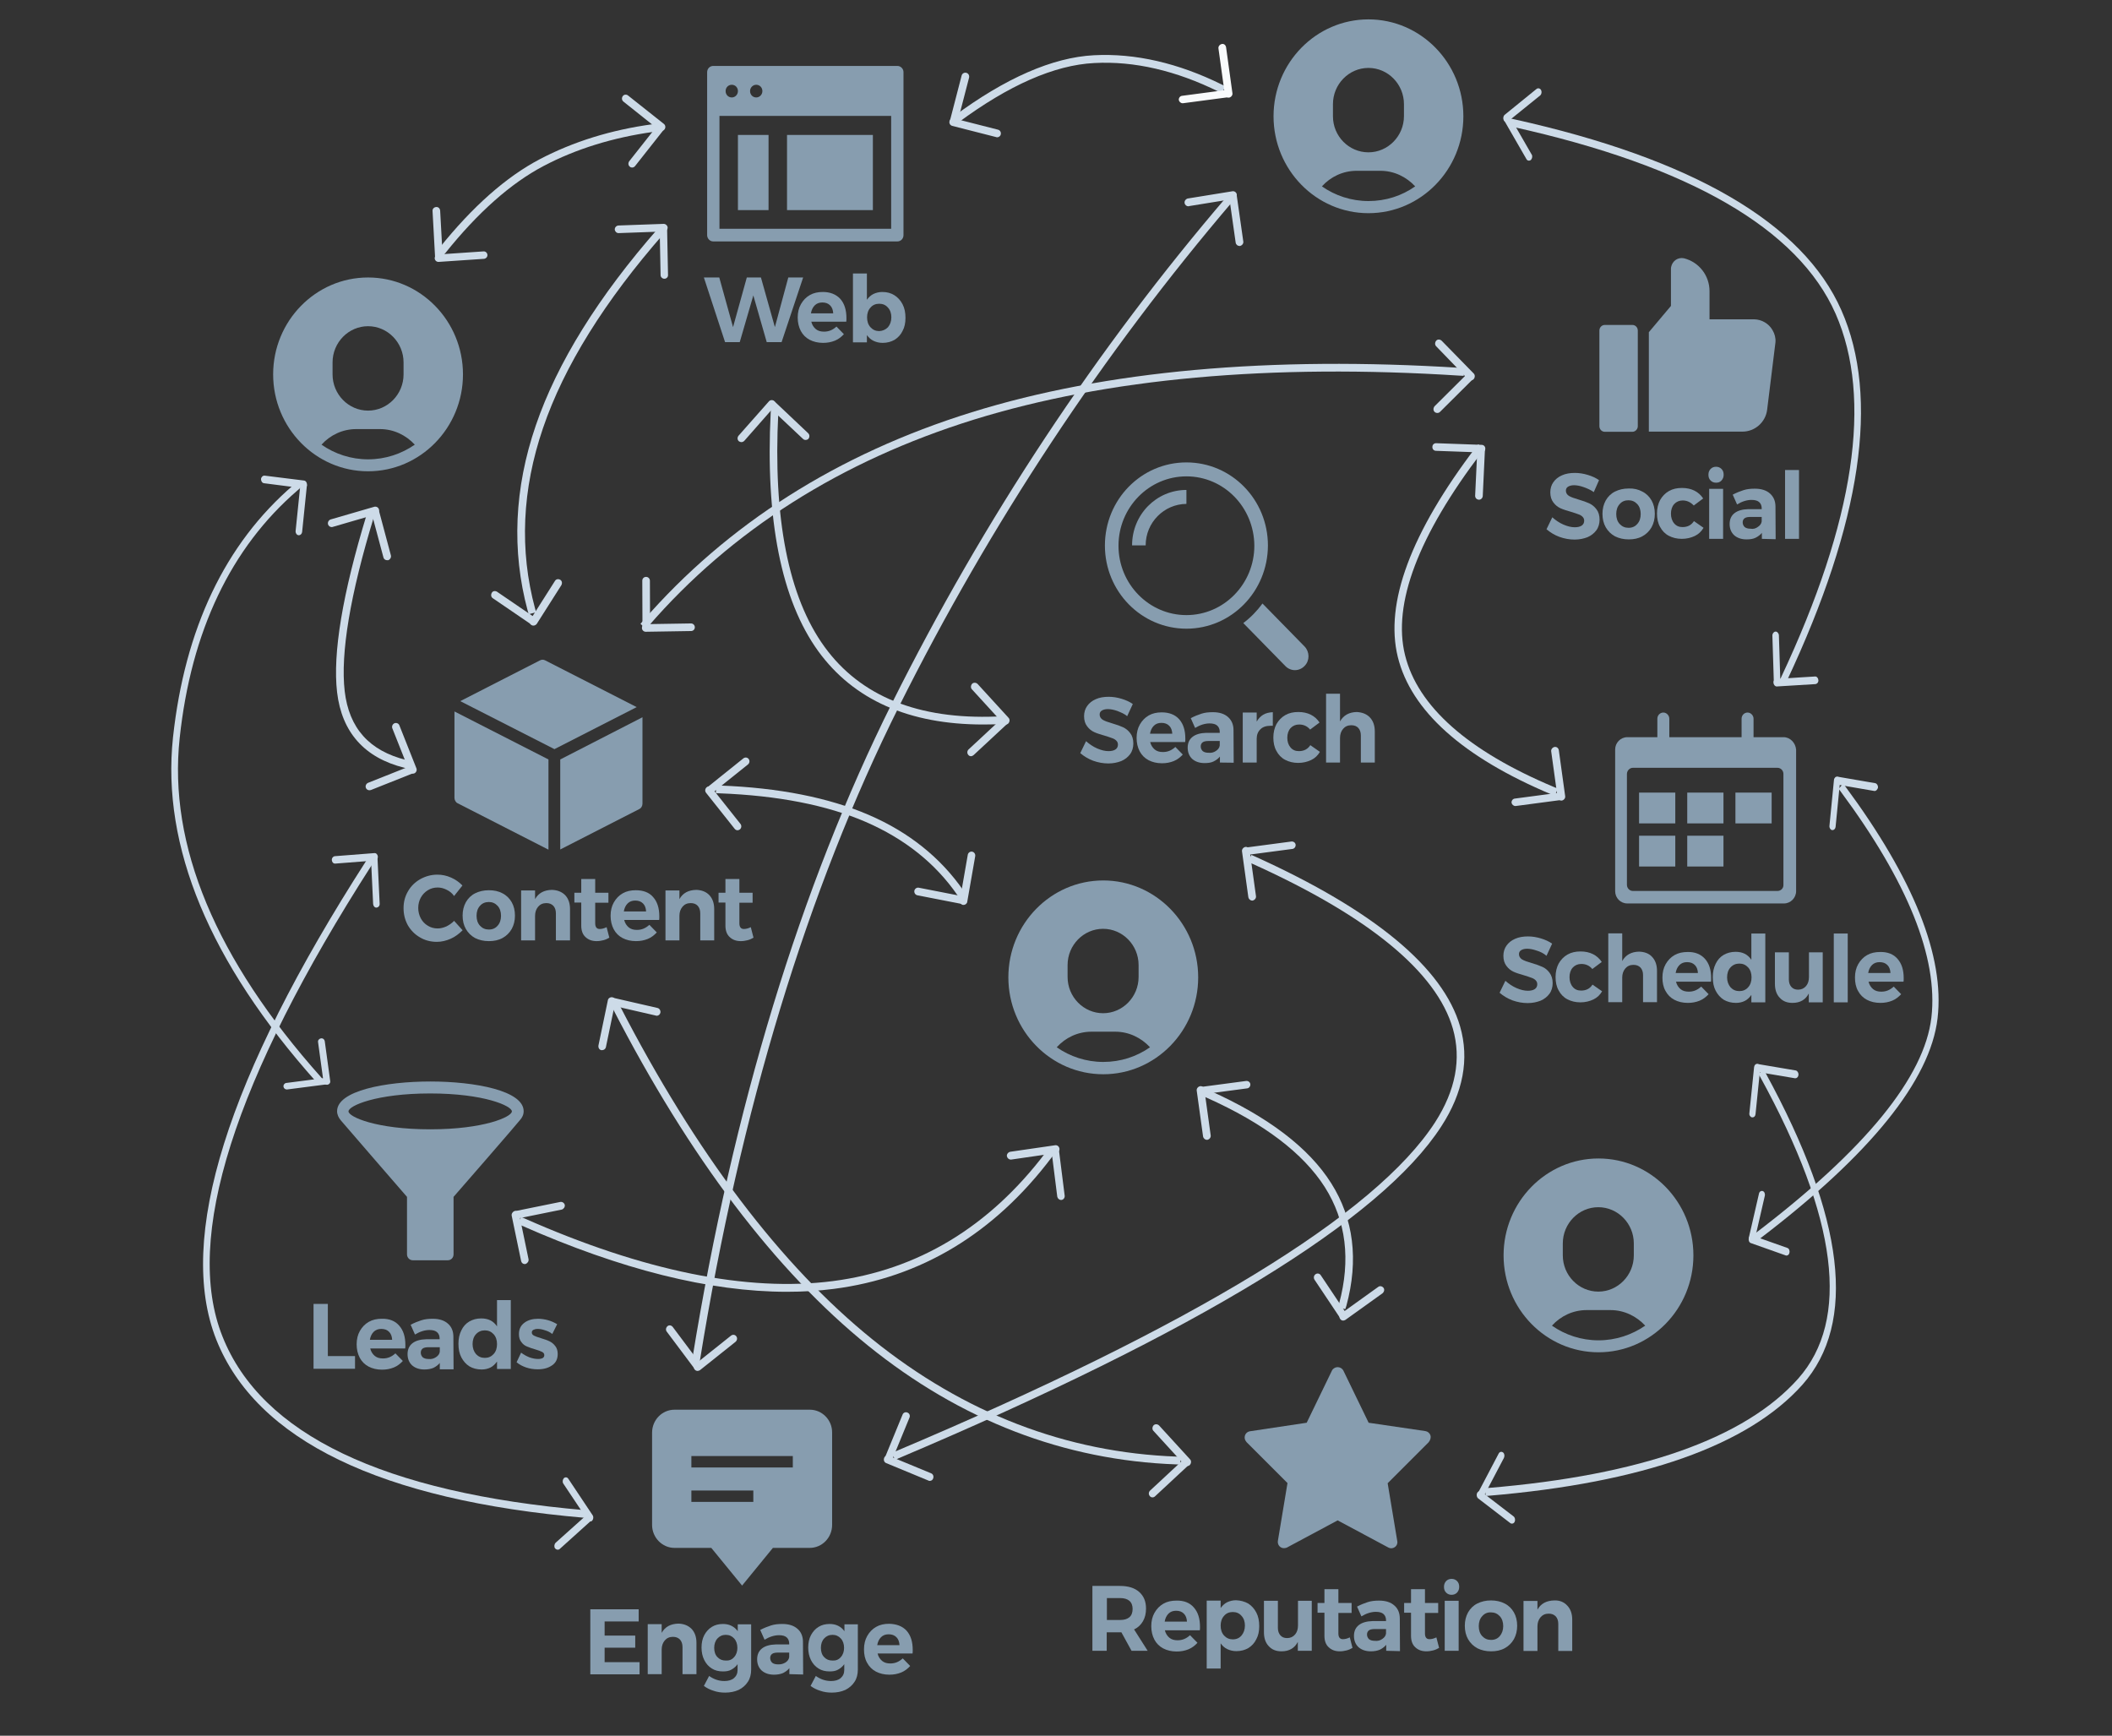 <?xml version="1.0" encoding="utf-8"?>
<!-- Generator: Adobe Illustrator 24.0.3, SVG Export Plug-In . SVG Version: 6.00 Build 0)  -->
<svg version="1.1" id="Layer_1" xmlns="http://www.w3.org/2000/svg" xmlns:xlink="http://www.w3.org/1999/xlink" x="0px" y="0px"
	 viewBox="0 0 1166 958.3" style="enable-background:new 0 0 1166 958.3;" xml:space="preserve">
<rect x="0" y="0" width="1166" height="958.3" fill="#333333" stroke="none"/>
<style type="text/css">
	.st0{fill:#879DAF;}
	.st1{fill:#CDDBE8;}
	.st2{fill:#F9FBFC;}
</style>
<g>
	<path class="st0" d="M435.2,153.2h8.2l-11.9,35.7h-8.2l-7.4-25.8l-7.5,25.8h-8.1l-11.7-35.7h8.5l7.6,27.4l7.6-27.4h7.8l7.7,27.4
		L435.2,153.2z"/>
	<path class="st0" d="M463.9,165c2.3,2.6,3.4,6.1,3.4,10.7c0,0.8,0,1.4-0.1,1.9h-19.3c0.4,1.7,1.3,3.1,2.5,4.1s2.7,1.4,4.5,1.4
		c1.3,0,2.5-0.2,3.7-0.7s2.2-1.2,3.2-2.1l4.1,4.2c-1.4,1.5-3,2.8-5,3.6s-4.1,1.2-6.5,1.2c-2.8,0-5.3-0.6-7.4-1.7
		c-2.1-1.1-3.8-2.8-4.9-4.9c-1.1-2.1-1.7-4.6-1.7-7.4c0-2.8,0.6-5.3,1.8-7.4c1.2-2.1,2.8-3.8,4.9-5s4.5-1.7,7.2-1.7
		C458.3,161.2,461.6,162.5,463.9,165z M460,173c-0.1-1.8-0.6-3.3-1.7-4.4s-2.5-1.6-4.3-1.6c-1.7,0-3.1,0.5-4.2,1.6s-1.8,2.6-2.1,4.4
		H460z"/>
	<path class="st0" d="M493.8,163c1.9,1.2,3.4,2.9,4.5,5s1.6,4.6,1.6,7.5c0,2.8-0.5,5.2-1.6,7.2c-1,2.1-2.5,3.7-4.4,4.9
		c-1.9,1.1-4.1,1.7-6.6,1.7c-1.9,0-3.5-0.4-5-1.1s-2.7-1.8-3.7-3.2v4h-7.7v-38h7.7v14.5c1-1.4,2.2-2.5,3.6-3.2
		c1.5-0.7,3.1-1.1,4.9-1.1C489.7,161.2,491.9,161.8,493.8,163z M490.2,180.7c1.2-1.4,1.9-3.3,1.9-5.5s-0.6-4-1.9-5.4
		c-1.2-1.4-2.8-2.1-4.8-2.1s-3.6,0.7-4.8,2.1c-1.3,1.4-1.9,3.3-1.9,5.4c0,2.2,0.6,4.1,1.9,5.5s2.9,2.1,4.8,2.1
		C487.3,182.7,488.9,182,490.2,180.7z"/>
</g>
<g>
	<path class="st0" d="M616.8,392.5c-2-0.7-3.7-1-5.2-1c-1.4,0-2.5,0.3-3.3,0.8s-1.2,1.2-1.2,2.2c0,1.2,0.6,2.2,1.7,2.9
		c1.2,0.7,2.9,1.3,5.3,2c2.4,0.7,4.4,1.4,5.9,2.1s2.9,1.8,4,3.3c1.1,1.4,1.7,3.4,1.7,5.7c0,2.2-0.6,4.3-1.8,5.9s-2.8,2.9-4.9,3.8
		c-2.1,0.8-4.4,1.3-7.1,1.3c-2.8,0-5.6-0.5-8.4-1.5c-2.7-1-5.1-2.5-7.1-4.2l3.2-6.6c1.8,1.6,3.8,3,6.1,4s4.4,1.5,6.3,1.5
		c1.6,0,2.9-0.3,3.8-0.9c0.9-0.6,1.4-1.5,1.4-2.7c0-0.9-0.3-1.6-0.9-2.2c-0.6-0.6-1.4-1.1-2.4-1.4c-1-0.4-2.3-0.8-3.9-1.3
		c-2.4-0.7-4.4-1.3-5.9-2s-2.8-1.7-3.9-3.2c-1.1-1.4-1.7-3.3-1.7-5.6c0-2.1,0.6-4.1,1.7-5.6c1.1-1.6,2.7-2.9,4.8-3.8
		c2-0.9,4.4-1.3,7.1-1.3c2.4,0,4.8,0.4,7.1,1.1s4.4,1.6,6.2,2.9l-3.1,6.7C620.8,394.1,618.8,393.3,616.8,392.5z"/>
	<path class="st0" d="M651,397.1c2.3,2.6,3.4,6.1,3.4,10.7c0,0.8,0,1.4-0.1,1.9H635c0.4,1.7,1.3,3.1,2.5,4.1s2.7,1.4,4.5,1.4
		c1.3,0,2.5-0.2,3.7-0.7s2.2-1.2,3.2-2.1l4.1,4.2c-1.4,1.5-3,2.8-5,3.6c-2,0.8-4.1,1.2-6.5,1.2c-2.8,0-5.3-0.6-7.4-1.7
		c-2.1-1.1-3.8-2.8-4.9-4.9s-1.7-4.6-1.7-7.4s0.6-5.3,1.8-7.4s2.8-3.8,4.9-5c2.1-1.2,4.5-1.7,7.2-1.7
		C645.5,393.3,648.8,394.6,651,397.1z M647.2,405.1c-0.1-1.8-0.6-3.3-1.7-4.4c-1.1-1.1-2.5-1.6-4.3-1.6c-1.7,0-3.1,0.5-4.2,1.6
		c-1.1,1.1-1.8,2.6-2.1,4.4H647.2z"/>
	<path class="st0" d="M673.5,421v-3.3c-0.9,1.1-2.1,2-3.5,2.7s-3.1,0.9-5,0.9c-2.8,0-5.1-0.8-6.8-2.3c-1.7-1.6-2.5-3.7-2.5-6.2
		c0-2.6,0.9-4.6,2.7-6s4.3-2.1,7.6-2.2h7.4V404c0-1.4-0.5-2.6-1.4-3.4s-2.3-1.2-4.2-1.2c-2.5,0-5.2,0.8-8,2.5l-2.4-5.4
		c2.1-1.1,4.1-1.9,6-2.5s3.9-0.8,6.2-0.8c3.6,0,6.4,0.9,8.4,2.7s3,4.2,3,7.2l0.1,18L673.5,421L673.5,421z M671.3,414.6
		c1.2-0.8,1.9-1.7,2.1-3v-2.5h-6.1c-1.5,0-2.6,0.2-3.3,0.7s-1.1,1.3-1.1,2.3s0.4,1.9,1.1,2.6c0.8,0.6,1.8,0.9,3.1,0.9
		C668.8,415.8,670.1,415.4,671.3,414.6z"/>
	<path class="st0" d="M697.4,394.6c1.5-0.9,3.3-1.3,5.3-1.4v7.5c-0.3,0-0.7,0-1.2,0c-2.4,0-4.3,0.6-5.6,1.9
		c-1.4,1.3-2.1,3.1-2.1,5.2V421h-7.7v-27.6h7.7v5C694.7,396.8,695.9,395.5,697.4,394.6z"/>
	<path class="st0" d="M717.2,400c-1.9,0-3.5,0.7-4.7,2s-1.8,3.2-1.8,5.3c0,2.2,0.6,4,1.8,5.4s2.7,2,4.6,2c2.8,0,4.9-1.1,6.3-3.3
		l5.3,3.7c-1.1,1.9-2.7,3.5-4.8,4.5s-4.5,1.6-7.2,1.6s-5.1-0.6-7.2-1.7c-2.1-1.1-3.7-2.8-4.8-4.9c-1.2-2.1-1.7-4.6-1.7-7.4
		s0.6-5.3,1.7-7.4c1.2-2.1,2.8-3.8,4.9-5c2.1-1.2,4.5-1.7,7.2-1.7c2.6,0,4.9,0.5,6.9,1.5s3.6,2.5,4.8,4.3l-5.2,3.9
		C721.7,400.9,719.7,400,717.2,400z"/>
	<path class="st0" d="M756.3,396.1c1.8,1.9,2.7,4.5,2.7,7.7V421h-7.7v-15c0-1.7-0.5-3.1-1.4-4.1s-2.2-1.5-3.9-1.5
		c-1.9,0-3.4,0.7-4.5,2s-1.7,3-1.7,5V421h-7.7v-38h7.7v15.3c1.9-3.4,5-5.1,9.3-5.2C752.1,393.3,754.5,394.2,756.3,396.1z"/>
</g>
<g>
	<path class="st0" d="M624.7,911.4l-5.6-10.2h-0.8H611v10.2h-7.9v-35.8h15.2c4.6,0,8.1,1.1,10.6,3.3s3.8,5.2,3.8,9.2
		c0,2.8-0.6,5.1-1.7,7c-1.1,1.9-2.7,3.5-4.9,4.5l7.5,11.8H624.7L624.7,911.4z M611.1,894.4h7.3c2.2,0,3.9-0.5,5.1-1.5
		c1.2-1,1.8-2.6,1.8-4.6c0-1.9-0.6-3.5-1.8-4.5s-2.9-1.5-5.1-1.5h-7.3V894.4z"/>
	<path class="st0" d="M659.1,887.5c2.3,2.6,3.4,6.1,3.4,10.7c0,0.8,0,1.4-0.1,1.9h-19.3c0.4,1.7,1.3,3.1,2.5,4.1s2.7,1.4,4.5,1.4
		c1.3,0,2.5-0.2,3.7-0.7s2.2-1.2,3.2-2.1l4.1,4.2c-1.4,1.5-3,2.8-5,3.6s-4.1,1.2-6.5,1.2c-2.8,0-5.3-0.6-7.4-1.7
		c-2.1-1.1-3.8-2.8-4.9-4.9c-1.1-2.1-1.7-4.6-1.7-7.4s0.6-5.3,1.8-7.4c1.2-2.1,2.8-3.8,4.9-5c2.1-1.2,4.5-1.7,7.2-1.7
		C653.6,883.6,656.9,884.9,659.1,887.5z M655.3,895.3c-0.1-1.8-0.6-3.3-1.7-4.4c-1.1-1.1-2.5-1.6-4.3-1.6c-1.7,0-3.1,0.5-4.2,1.6
		c-1.1,1.1-1.8,2.6-2.1,4.4H655.3z"/>
	<path class="st0" d="M689.1,885.3c1.9,1.2,3.4,2.9,4.5,5s1.6,4.6,1.6,7.5c0,2.8-0.5,5.2-1.6,7.2c-1,2.1-2.5,3.7-4.4,4.9
		c-1.9,1.1-4.1,1.7-6.6,1.7c-1.9,0-3.5-0.4-5-1.1c-1.5-0.7-2.7-1.8-3.7-3.2v13.9h-7.7v-37.5h7.7v4.1c1-1.4,2.2-2.5,3.6-3.2
		c1.5-0.7,3.1-1.1,4.9-1.1C684.9,883.6,687.1,884.2,689.1,885.3z M685.4,903c1.2-1.4,1.9-3.3,1.9-5.5s-0.6-4-1.9-5.4
		c-1.2-1.4-2.8-2.1-4.8-2.1s-3.6,0.7-4.8,2.1c-1.3,1.4-1.9,3.3-1.9,5.4c0,2.2,0.6,4.1,1.9,5.5c1.3,1.4,2.9,2.1,4.8,2.1
		C682.6,905.1,684.2,904.4,685.4,903z"/>
	<path class="st0" d="M724.2,883.8v27.6h-7.7v-4.9c-1.8,3.5-4.8,5.2-9,5.2c-3,0-5.3-0.9-7.1-2.9c-1.8-1.9-2.6-4.5-2.6-7.7v-17.3h7.7
		v15c0,1.7,0.5,3.1,1.4,4.1s2.1,1.5,3.7,1.5c1.8,0,3.3-0.7,4.4-2c1.1-1.3,1.6-3,1.6-5v-13.6L724.2,883.8L724.2,883.8L724.2,883.8z"
		/>
	<path class="st0" d="M746.7,909.8c-1,0.6-2.1,1.1-3.3,1.4s-2.4,0.5-3.7,0.5c-2.5,0-4.5-0.7-6.1-2.2c-1.6-1.4-2.4-3.6-2.4-6.3v-12.8
		h-3.8V885h3.8v-7.6h7.7v7.6h7.3v5.5h-7.3v11.3c0,2.1,0.8,3.2,2.5,3.2c1.1,0,2.4-0.3,3.8-1L746.7,909.8z"/>
	<path class="st0" d="M765.3,911.4v-3.3c-0.9,1.1-2.1,2-3.5,2.7c-1.4,0.6-3.1,0.9-5,0.9c-2.8,0-5.1-0.8-6.8-2.3
		c-1.7-1.6-2.5-3.7-2.5-6.2c0-2.6,0.9-4.6,2.7-6s4.3-2.1,7.6-2.2h7.4v-0.5c0-1.4-0.5-2.6-1.4-3.4c-0.9-0.8-2.3-1.2-4.2-1.2
		c-2.5,0-5.2,0.8-8,2.5l-2.4-5.4c2.1-1.1,4.1-1.9,6-2.5s3.9-0.8,6.2-0.8c3.6,0,6.4,0.9,8.4,2.7c2,1.7,3,4.2,3,7.2l0.1,18
		L765.3,911.4L765.3,911.4z M763.1,904.9c1.2-0.8,1.9-1.7,2.1-3v-2.5h-6.1c-1.5,0-2.6,0.2-3.3,0.7s-1.1,1.3-1.1,2.3s0.4,1.9,1.1,2.6
		c0.8,0.6,1.8,0.9,3.1,0.9C760.6,906.1,762,905.7,763.1,904.9z"/>
	<path class="st0" d="M794.5,909.8c-1,0.6-2.1,1.1-3.3,1.4s-2.4,0.5-3.7,0.5c-2.5,0-4.5-0.7-6.1-2.2c-1.6-1.4-2.4-3.6-2.4-6.3v-12.8
		h-3.8V885h3.8v-7.6h7.7v7.6h7.3v5.5h-7.3v11.3c0,2.1,0.8,3.2,2.5,3.2c1.1,0,2.4-0.3,3.8-1L794.5,909.8z"/>
	<path class="st0" d="M804.4,872.9c0.8,0.8,1.2,1.8,1.2,3.2c0,1.3-0.4,2.3-1.2,3.2c-0.8,0.8-1.8,1.2-3,1.2s-2.2-0.4-3-1.2
		s-1.2-1.8-1.2-3.2c0-1.3,0.4-2.3,1.2-3.2c0.8-0.8,1.8-1.2,3-1.2S803.6,872.1,804.4,872.9z M797.6,883.8h7.7v27.6h-7.7V883.8z"/>
	<path class="st0" d="M830.7,885.3c2.2,1.1,3.9,2.8,5.1,4.9c1.2,2.1,1.8,4.6,1.8,7.4s-0.6,5.2-1.8,7.4c-1.2,2.1-2.9,3.8-5.1,5
		c-2.2,1.2-4.7,1.7-7.5,1.7c-2.9,0-5.4-0.6-7.6-1.7c-2.2-1.2-3.9-2.9-5.1-5c-1.2-2.1-1.8-4.6-1.8-7.4s0.6-5.2,1.8-7.4
		c1.2-2.1,2.9-3.8,5.1-4.9c2.2-1.1,4.7-1.7,7.6-1.7C826,883.6,828.6,884.2,830.7,885.3z M818.3,892.3c-1.3,1.4-1.9,3.3-1.9,5.5
		s0.6,4.1,1.9,5.5c1.3,1.4,2.9,2.1,4.9,2.1s3.6-0.7,4.8-2.1c1.2-1.4,1.9-3.3,1.9-5.5s-0.6-4.1-1.9-5.5s-2.9-2.1-4.8-2.1
		C821.2,890.1,819.6,890.8,818.3,892.3z"/>
	<path class="st0" d="M865.3,886.5c1.8,1.9,2.7,4.5,2.7,7.7v17.3h-7.7v-15c0-1.7-0.5-3.1-1.4-4.1c-1-1-2.2-1.5-3.9-1.5
		c-1.9,0-3.4,0.7-4.5,2s-1.7,3-1.7,5v13.6h-7.7v-27.6h7.7v4.8c1.9-3.4,5-5,9.3-5.1C861.1,883.5,863.5,884.5,865.3,886.5z"/>
</g>
<g>
	<path class="st0" d="M848.3,524.8c-2-0.7-3.8-1-5.2-1s-2.5,0.3-3.3,0.8s-1.2,1.2-1.2,2.2c0,1.2,0.6,2.2,1.7,2.9
		c1.2,0.7,2.9,1.3,5.3,2c2.4,0.7,4.4,1.4,5.9,2.1c1.6,0.7,2.9,1.8,4,3.3s1.7,3.4,1.7,5.7c0,2.2-0.6,4.3-1.8,5.9s-2.8,2.9-4.9,3.8
		c-2.1,0.8-4.4,1.3-7.1,1.3c-2.8,0-5.6-0.5-8.4-1.5c-2.7-1-5.1-2.5-7.1-4.2l3.2-6.6c1.8,1.6,3.8,3,6.1,4s4.4,1.5,6.3,1.5
		c1.6,0,2.9-0.3,3.8-0.9c0.9-0.6,1.4-1.5,1.4-2.7c0-0.9-0.3-1.6-0.9-2.2c-0.6-0.6-1.4-1.1-2.4-1.4c-1-0.4-2.3-0.8-3.9-1.3
		c-2.4-0.7-4.4-1.3-5.9-2s-2.8-1.7-3.9-3.2c-1.1-1.4-1.7-3.3-1.7-5.6c0-2.1,0.6-4.1,1.7-5.6c1.1-1.6,2.7-2.9,4.8-3.8
		c2-0.9,4.4-1.3,7.1-1.3c2.4,0,4.8,0.4,7.1,1.1c2.3,0.7,4.4,1.6,6.2,2.9l-3.1,6.7C852.2,526.3,850.3,525.4,848.3,524.8z"/>
	<path class="st0" d="M873,532.2c-1.9,0-3.5,0.7-4.7,2s-1.8,3.2-1.8,5.3s0.6,4,1.8,5.4s2.7,2,4.6,2c2.8,0,4.9-1.1,6.3-3.3l5.3,3.7
		c-1.1,1.9-2.7,3.5-4.8,4.5s-4.5,1.6-7.2,1.6s-5.1-0.6-7.2-1.7c-2.1-1.1-3.7-2.8-4.8-4.9c-1.2-2.1-1.7-4.6-1.7-7.4s0.6-5.3,1.7-7.4
		c1.2-2.1,2.8-3.8,4.9-5c2.1-1.2,4.5-1.7,7.2-1.7c2.6,0,4.9,0.5,6.9,1.5s3.6,2.5,4.8,4.3l-5.2,3.9
		C877.5,533.1,875.5,532.2,873,532.2z"/>
	<path class="st0" d="M912.1,528.3c1.8,1.9,2.7,4.5,2.7,7.7v17.3h-7.7v-15c0-1.7-0.5-3.1-1.4-4.1c-1-1-2.2-1.5-3.9-1.5
		c-1.9,0-3.4,0.7-4.5,2s-1.7,3-1.7,5v13.6h-7.7v-38h7.7v15.3c1.9-3.4,5-5.1,9.3-5.2C907.9,525.5,910.4,526.4,912.1,528.3z"/>
	<path class="st0" d="M941.3,529.4c2.3,2.6,3.4,6.1,3.4,10.7c0,0.8,0,1.4-0.1,1.9h-19.3c0.4,1.7,1.3,3.1,2.5,4.1s2.7,1.4,4.5,1.4
		c1.3,0,2.5-0.2,3.7-0.7s2.2-1.2,3.2-2.1l4.1,4.2c-1.4,1.5-3,2.8-5,3.6s-4.1,1.2-6.5,1.2c-2.8,0-5.3-0.6-7.4-1.7
		c-2.1-1.1-3.8-2.8-4.9-4.9c-1.2-2.1-1.7-4.6-1.7-7.4s0.6-5.3,1.8-7.4c1.2-2.1,2.8-3.8,4.9-5c2.1-1.2,4.5-1.7,7.2-1.7
		C935.7,525.5,939,526.8,941.3,529.4z M937.4,537.2c-0.1-1.8-0.6-3.3-1.7-4.4c-1.1-1.1-2.5-1.6-4.3-1.6c-1.7,0-3.1,0.5-4.2,1.6
		c-1.1,1.1-1.8,2.6-2.1,4.4H937.4z"/>
	<path class="st0" d="M974.6,515.4v38h-7.7v-4.1c-1,1.4-2.2,2.6-3.6,3.3c-1.4,0.7-3.1,1.1-4.9,1.1c-2.5,0-4.8-0.6-6.7-1.7
		c-1.9-1.2-3.4-2.9-4.5-5s-1.6-4.6-1.6-7.5c0-2.8,0.5-5.2,1.6-7.4c1-2.1,2.5-3.8,4.4-4.9c1.9-1.1,4.1-1.7,6.6-1.7
		c3.8,0,6.7,1.4,8.7,4.4v-14.5L974.6,515.4L974.6,515.4z M965.1,545.1c1.3-1.4,1.9-3.3,1.9-5.5s-0.6-4.1-1.9-5.5
		c-1.3-1.4-2.9-2.1-4.8-2.1c-2,0-3.6,0.7-4.9,2.1c-1.3,1.4-1.9,3.3-1.9,5.5s0.7,4.1,1.9,5.5c1.3,1.4,2.9,2.1,4.9,2.1
		C962.2,547.2,963.9,546.5,965.1,545.1z"/>
	<path class="st0" d="M1006.3,525.8v27.6h-7.7v-4.9c-1.8,3.5-4.8,5.2-9,5.2c-3,0-5.3-0.9-7.1-2.9c-1.8-1.9-2.6-4.5-2.6-7.7v-17.3
		h7.7v15c0,1.7,0.5,3.1,1.4,4.1s2.1,1.5,3.7,1.5c1.8,0,3.3-0.7,4.4-2c1.1-1.3,1.6-3,1.6-5v-13.6L1006.3,525.8L1006.3,525.8
		L1006.3,525.8z"/>
	<path class="st0" d="M1012.4,515.4h7.7v38h-7.7V515.4z"/>
	<path class="st0" d="M1047.6,529.4c2.3,2.6,3.4,6.1,3.4,10.7c0,0.8,0,1.4-0.1,1.9h-19.3c0.4,1.7,1.3,3.1,2.5,4.1s2.7,1.4,4.5,1.4
		c1.3,0,2.5-0.2,3.7-0.7s2.2-1.2,3.2-2.1l4.1,4.2c-1.4,1.5-3,2.8-5,3.6s-4.1,1.2-6.5,1.2c-2.8,0-5.3-0.6-7.4-1.7
		c-2.1-1.1-3.8-2.8-4.9-4.9c-1.2-2.1-1.7-4.6-1.7-7.4s0.6-5.3,1.8-7.4c1.2-2.1,2.8-3.8,4.9-5s4.5-1.7,7.2-1.7
		C1042.1,525.5,1045.4,526.8,1047.6,529.4z M1043.7,537.2c-0.1-1.8-0.6-3.3-1.7-4.4c-1.1-1.1-2.5-1.6-4.3-1.6
		c-1.7,0-3.1,0.5-4.2,1.6s-1.8,2.6-2.1,4.4H1043.7z"/>
</g>
<g>
	<path class="st0" d="M325.9,888.5h26.7v6.7h-18.8v7.8h16.9v6.7h-16.9v8h19.3v6.7h-27.2V888.5z"/>
	<path class="st0" d="M381.8,899.3c1.8,1.9,2.7,4.5,2.7,7.7v17.3h-7.7v-15c0-1.7-0.5-3.1-1.4-4.1c-1-1-2.2-1.5-3.9-1.5
		c-1.9,0-3.4,0.7-4.5,2s-1.7,3-1.7,5v13.6h-7.7v-27.6h7.7v4.8c1.9-3.4,5-5,9.3-5.1C377.6,896.5,380,897.5,381.8,899.3z"/>
	<path class="st0" d="M414.7,896.8v25c0,2.6-0.6,4.9-1.8,6.7c-1.2,1.9-2.9,3.4-5.1,4.5c-2.2,1-4.7,1.5-7.5,1.5c-2.2,0-4.3-0.3-6.3-1
		c-2-0.6-3.8-1.5-5.4-2.7l2.9-5.5c2.5,1.8,5.3,2.8,8.4,2.8c2.2,0,4-0.5,5.3-1.6s2-2.6,2-4.5v-3.2c-0.9,1.3-2,2.2-3.4,3s-2.9,1-4.7,1
		c-2.3,0-4.4-0.5-6.1-1.6c-1.8-1.1-3.2-2.7-4.2-4.7s-1.5-4.3-1.5-6.9c0-2.6,0.5-4.9,1.5-6.8s2.4-3.5,4.2-4.6
		c1.8-1.1,3.8-1.6,6.1-1.6c1.7,0,3.3,0.3,4.7,1c1.4,0.7,2.5,1.6,3.5,3v-3.8L414.7,896.8L414.7,896.8z M405.3,914.9
		c1.2-1.3,1.8-3.1,1.8-5.1c0-2.1-0.6-3.9-1.8-5.2c-1.2-1.3-2.7-2-4.6-2s-3.4,0.7-4.6,2s-1.8,3.1-1.8,5.2c0,2.1,0.6,3.9,1.8,5.1
		c1.2,1.3,2.7,1.9,4.6,1.9C402.6,916.9,404.1,916.3,405.3,914.9z"/>
	<path class="st0" d="M435.8,924.3V921c-0.9,1.1-2.1,2-3.5,2.7c-1.4,0.6-3.1,0.9-5,0.9c-2.8,0-5.1-0.8-6.8-2.3
		c-1.7-1.6-2.5-3.7-2.5-6.2s0.9-4.6,2.7-6c1.8-1.4,4.3-2.1,7.6-2.2h7.4v-0.5c0-1.4-0.5-2.6-1.4-3.4s-2.3-1.2-4.2-1.2
		c-2.5,0-5.2,0.8-8,2.5l-2.4-5.4c2.1-1.1,4.1-1.9,6-2.5s3.9-0.8,6.2-0.8c3.6,0,6.4,0.9,8.4,2.7c2,1.7,3,4.2,3,7.2l0.1,18
		L435.8,924.3L435.8,924.3z M433.6,917.9c1.2-0.8,1.9-1.7,2.1-3v-2.5h-6.1c-1.5,0-2.6,0.2-3.3,0.7c-0.7,0.5-1.1,1.3-1.1,2.3
		s0.4,1.9,1.1,2.6c0.8,0.6,1.8,0.9,3.1,0.9C431.1,919,432.4,918.6,433.6,917.9z"/>
	<path class="st0" d="M473.6,896.8v25c0,2.6-0.6,4.9-1.8,6.7c-1.2,1.9-2.9,3.4-5.1,4.5c-2.2,1-4.7,1.5-7.5,1.5c-2.2,0-4.3-0.3-6.3-1
		c-2-0.6-3.8-1.5-5.4-2.7l2.9-5.5c2.5,1.8,5.3,2.8,8.4,2.8c2.2,0,4-0.5,5.3-1.6s2-2.6,2-4.5v-3.2c-0.9,1.3-2,2.2-3.4,3s-2.9,1-4.7,1
		c-2.3,0-4.4-0.5-6.1-1.6c-1.8-1.1-3.2-2.7-4.2-4.7s-1.5-4.3-1.5-6.9c0-2.6,0.5-4.9,1.5-6.8s2.4-3.5,4.2-4.6
		c1.8-1.1,3.8-1.6,6.1-1.6c1.7,0,3.3,0.3,4.7,1c1.4,0.7,2.5,1.6,3.5,3v-3.8L473.6,896.8L473.6,896.8z M464.2,914.9
		c1.2-1.3,1.8-3.1,1.8-5.1c0-2.1-0.6-3.9-1.8-5.2c-1.2-1.3-2.7-2-4.6-2s-3.4,0.7-4.6,2s-1.8,3.1-1.8,5.2c0,2.1,0.6,3.9,1.8,5.1
		c1.2,1.3,2.7,1.9,4.6,1.9C461.5,916.9,463,916.3,464.2,914.9z"/>
	<path class="st0" d="M500.5,900.3c2.3,2.6,3.4,6.1,3.4,10.7c0,0.8,0,1.4-0.1,1.9h-19.3c0.4,1.7,1.3,3.1,2.5,4.1s2.7,1.4,4.5,1.4
		c1.3,0,2.5-0.2,3.7-0.7s2.2-1.2,3.2-2.1l4.1,4.2c-1.4,1.5-3,2.8-5,3.6s-4.1,1.2-6.5,1.2c-2.8,0-5.3-0.6-7.4-1.7
		c-2.1-1.1-3.8-2.8-4.9-4.9c-1.2-2.1-1.7-4.6-1.7-7.4s0.6-5.3,1.8-7.4c1.2-2.1,2.8-3.8,4.9-5s4.5-1.7,7.2-1.7
		C494.9,896.6,498.2,897.8,500.5,900.3z M496.6,908.3c-0.1-1.8-0.6-3.3-1.7-4.4c-1.1-1.1-2.5-1.6-4.3-1.6c-1.7,0-3.1,0.5-4.2,1.6
		s-1.8,2.6-2.1,4.4H496.6z"/>
</g>
<g>
	<path class="st0" d="M246.5,491.2c-1.6-0.8-3.2-1.2-4.9-1.2c-2,0-3.8,0.5-5.4,1.5c-1.6,1-2.9,2.3-3.9,4.1c-0.9,1.7-1.4,3.6-1.4,5.7
		c0,2,0.5,4,1.4,5.7s2.2,3.1,3.9,4.1c1.6,1,3.4,1.5,5.4,1.5c1.6,0,3.2-0.4,4.8-1.1c1.6-0.8,3.1-1.8,4.3-3.1l4.7,5.2
		c-1.9,1.9-4.1,3.6-6.6,4.7c-2.5,1.1-5.1,1.7-7.6,1.7c-3.4,0-6.6-0.8-9.4-2.5c-2.8-1.6-5-3.9-6.6-6.6c-1.6-2.9-2.4-6-2.4-9.5
		s0.8-6.5,2.5-9.4c1.6-2.8,3.9-5,6.7-6.6c2.9-1.6,6-2.5,9.5-2.5c2.5,0,5,0.5,7.5,1.6s4.6,2.6,6.3,4.4l-4.6,5.8
		C249.6,493.1,248.2,492,246.5,491.2z"/>
	<path class="st0" d="M277.4,493.2c2.2,1.1,3.9,2.8,5.1,4.9s1.8,4.6,1.8,7.4s-0.6,5.2-1.8,7.4c-1.2,2.1-2.9,3.8-5.1,5
		s-4.7,1.7-7.5,1.7c-2.9,0-5.4-0.6-7.6-1.7c-2.2-1.2-3.9-2.9-5.1-5c-1.2-2.1-1.8-4.6-1.8-7.4s0.6-5.2,1.8-7.4
		c1.2-2.1,2.9-3.8,5.1-4.9s4.7-1.7,7.6-1.7C272.7,491.5,275.2,492,277.4,493.2z M265,500.1c-1.3,1.4-1.9,3.3-1.9,5.5
		s0.6,4.1,1.9,5.5s2.9,2.1,4.9,2.1s3.6-0.7,4.8-2.1c1.3-1.4,1.9-3.3,1.9-5.5s-0.6-4.1-1.9-5.5s-2.9-2.1-4.8-2.1
		C267.9,498,266.2,498.7,265,500.1z"/>
	<path class="st0" d="M312,494.2c1.8,1.9,2.7,4.5,2.7,7.7v17.3h-7.8v-15c0-1.7-0.5-3.1-1.4-4.1c-1-1-2.2-1.5-3.9-1.5
		c-1.9,0-3.4,0.7-4.5,2s-1.7,3-1.7,5v13.6h-7.7v-27.6h7.7v4.8c1.9-3.4,5-5,9.3-5.1C307.8,491.4,310.2,492.4,312,494.2z"/>
	<path class="st0" d="M336.4,517.7c-1,0.6-2.1,1.1-3.3,1.4c-1.2,0.3-2.4,0.5-3.7,0.5c-2.5,0-4.5-0.7-6.1-2.2
		c-1.6-1.4-2.4-3.6-2.4-6.3v-12.8h-3.8v-5.4h3.8v-7.6h7.7v7.6h7.3v5.5h-7.3v11.3c0,2.1,0.8,3.2,2.5,3.2c1.1,0,2.4-0.3,3.8-1
		L336.4,517.7z"/>
	<path class="st0" d="M360.6,495.3c2.3,2.6,3.4,6.1,3.4,10.7c0,0.8,0,1.4-0.1,1.9h-19.3c0.4,1.7,1.3,3.1,2.5,4.1s2.7,1.4,4.5,1.4
		c1.3,0,2.5-0.2,3.7-0.7s2.2-1.2,3.2-2.1l4.1,4.2c-1.4,1.5-3,2.8-5,3.6s-4.1,1.2-6.5,1.2c-2.8,0-5.3-0.6-7.4-1.7s-3.8-2.8-4.9-4.9
		c-1.1-2.1-1.7-4.6-1.7-7.4s0.6-5.3,1.8-7.4c1.2-2.1,2.8-3.8,4.9-5s4.5-1.7,7.2-1.7C355.1,491.5,358.4,492.7,360.6,495.3z
		 M356.7,503.2c-0.1-1.8-0.6-3.3-1.7-4.4s-2.5-1.6-4.3-1.6c-1.7,0-3.1,0.5-4.2,1.6s-1.8,2.6-2.1,4.4H356.7z"/>
	<path class="st0" d="M391.6,494.2c1.8,1.9,2.7,4.5,2.7,7.7v17.3h-7.7v-15c0-1.7-0.5-3.1-1.4-4.1s-2.2-1.5-3.9-1.5
		c-1.9,0-3.4,0.7-4.5,2s-1.7,3-1.7,5v13.6h-7.7v-27.6h7.7v4.8c1.9-3.4,5-5,9.3-5.1C387.5,491.4,389.9,492.4,391.6,494.2z"/>
	<path class="st0" d="M416,517.7c-1,0.6-2.1,1.1-3.3,1.4c-1.2,0.3-2.4,0.5-3.7,0.5c-2.5,0-4.5-0.7-6.1-2.2c-1.6-1.4-2.4-3.6-2.4-6.3
		v-12.8h-3.8v-5.4h3.8v-7.6h7.7v7.6h7.3v5.5h-7.3v11.3c0,2.1,0.8,3.2,2.5,3.2c1.1,0,2.4-0.3,3.8-1L416,517.7z"/>
</g>
<g>
	<path class="st0" d="M173.1,719.9h7.9v28.8h15v7h-22.9V719.9z"/>
	<path class="st0" d="M220.4,731.9c2.3,2.6,3.4,6.1,3.4,10.7c0,0.8,0,1.4-0.1,1.9h-19.3c0.4,1.7,1.3,3.1,2.5,4.1s2.7,1.4,4.5,1.4
		c1.3,0,2.5-0.2,3.7-0.7s2.2-1.2,3.2-2.1l4.1,4.2c-1.4,1.5-3,2.8-5,3.6s-4.1,1.2-6.5,1.2c-2.8,0-5.3-0.6-7.4-1.7
		c-2.1-1.1-3.8-2.8-4.9-4.9s-1.7-4.6-1.7-7.4s0.6-5.3,1.8-7.4c1.2-2.1,2.8-3.8,4.9-5c2.1-1.2,4.5-1.7,7.2-1.7
		C214.9,728,218.2,729.3,220.4,731.9z M216.5,739.7c-0.1-1.8-0.6-3.3-1.7-4.4c-1.1-1.1-2.5-1.6-4.3-1.6c-1.7,0-3.1,0.5-4.2,1.6
		c-1.1,1.1-1.8,2.6-2.1,4.4H216.5z"/>
	<path class="st0" d="M242.8,755.7v-3.2c-0.9,1.1-2.1,2-3.5,2.7c-1.4,0.6-3.1,0.9-5,0.9c-2.8,0-5.1-0.8-6.8-2.3
		c-1.7-1.6-2.5-3.7-2.5-6.2s0.9-4.6,2.7-6s4.3-2.1,7.6-2.2h7.4v-0.5c0-1.4-0.5-2.6-1.4-3.4s-2.3-1.2-4.2-1.2c-2.5,0-5.2,0.8-8,2.5
		l-2.4-5.4c2.1-1.1,4.1-1.9,6-2.5s3.9-0.8,6.2-0.8c3.6,0,6.4,0.9,8.4,2.7c2,1.7,3,4.2,3,7.2l0.1,18h-7.6V755.7z M240.7,749.3
		c1.2-0.8,1.9-1.7,2.1-3v-2.5h-6.1c-1.5,0-2.6,0.2-3.3,0.7s-1.1,1.3-1.1,2.3s0.4,1.9,1.1,2.6c0.8,0.6,1.8,0.9,3.1,0.9
		C238.1,750.5,239.5,750.1,240.7,749.3z"/>
	<path class="st0" d="M282,717.8v38h-7.6v-4.1c-1,1.4-2.2,2.6-3.6,3.3s-3.1,1.1-4.9,1.1c-2.5,0-4.8-0.6-6.7-1.7
		c-1.9-1.2-3.4-2.9-4.5-5s-1.6-4.6-1.6-7.5c0-2.8,0.5-5.2,1.6-7.4c1-2.1,2.5-3.8,4.4-4.9c1.9-1.1,4.1-1.7,6.6-1.7
		c3.8,0,6.7,1.4,8.7,4.4v-14.5L282,717.8L282,717.8z M272.5,747.6c1.3-1.4,1.9-3.3,1.9-5.5s-0.6-4.1-1.9-5.5s-2.9-2.1-4.8-2.1
		c-2,0-3.6,0.7-4.9,2.1c-1.3,1.4-1.9,3.3-1.9,5.5s0.7,4.1,1.9,5.5c1.3,1.4,2.9,2.1,4.9,2.1C269.6,749.7,271.2,749,272.5,747.6z"/>
	<path class="st0" d="M300.7,734.4c-1.4-0.5-2.7-0.7-3.9-0.7c-0.9,0-1.7,0.2-2.3,0.5s-0.9,0.8-0.9,1.5s0.4,1.3,1.2,1.7
		c0.8,0.4,2,0.9,3.8,1.4c1.9,0.6,3.5,1.1,4.7,1.7c1.2,0.6,2.3,1.4,3.2,2.6c0.9,1.1,1.4,2.6,1.4,4.4c0,2.8-1,4.9-3.1,6.3
		c-2.1,1.5-4.7,2.2-7.9,2.2c-2.2,0-4.3-0.3-6.4-1c-2-0.7-3.8-1.6-5.3-2.9l2.5-5.3c1.4,1.1,2.9,1.9,4.6,2.6c1.7,0.6,3.3,0.9,4.8,0.9
		c1,0,1.9-0.2,2.5-0.5c0.6-0.4,0.9-0.9,0.9-1.6c0-0.8-0.4-1.4-1.2-1.8c-0.8-0.4-2-0.9-3.8-1.4s-3.4-1.1-4.6-1.6s-2.3-1.3-3.1-2.5
		c-0.9-1.1-1.3-2.6-1.3-4.3c0-2.8,1-4.8,3-6.3s4.5-2.2,7.6-2.2c1.8,0,3.7,0.3,5.5,0.8s3.5,1.3,5,2.2l-2.7,5.4
		C303.6,735.4,302.1,734.8,300.7,734.4z"/>
</g>
<g>
	<path class="st0" d="M874.2,268.9c-2-0.7-3.7-1-5.2-1c-1.4,0-2.5,0.3-3.3,0.8s-1.2,1.2-1.2,2.2c0,1.2,0.6,2.2,1.7,2.9
		c1.2,0.7,2.9,1.3,5.3,2c2.4,0.7,4.4,1.4,5.9,2.1s2.9,1.8,4,3.3c1.1,1.4,1.7,3.4,1.7,5.7c0,2.2-0.6,4.3-1.8,5.9s-2.8,2.9-4.9,3.8
		c-2.1,0.8-4.4,1.3-7.1,1.3c-2.8,0-5.6-0.5-8.4-1.5c-2.7-1-5.1-2.5-7.1-4.2l3.2-6.6c1.8,1.6,3.8,3,6.1,4s4.4,1.5,6.3,1.5
		c1.6,0,2.9-0.3,3.8-0.9c0.9-0.6,1.4-1.5,1.4-2.7c0-0.9-0.3-1.6-0.9-2.2c-0.6-0.6-1.4-1.1-2.4-1.4c-1-0.4-2.3-0.8-3.9-1.3
		c-2.4-0.7-4.4-1.3-5.9-2s-2.8-1.7-3.9-3.2c-1.1-1.4-1.7-3.3-1.7-5.6c0-2.1,0.6-4.1,1.7-5.6c1.1-1.6,2.7-2.9,4.8-3.8
		c2-0.9,4.4-1.3,7.1-1.3c2.4,0,4.8,0.4,7.1,1.1s4.4,1.6,6.2,2.9l-2.9,6.6C878.1,270.4,876.2,269.6,874.2,268.9z"/>
	<path class="st0" d="M906.7,271.4c2.2,1.1,3.9,2.8,5.1,4.9c1.2,2.1,1.8,4.6,1.8,7.4s-0.6,5.2-1.8,7.4c-1.2,2.1-2.9,3.8-5.1,5
		c-2.2,1.2-4.7,1.7-7.5,1.7c-2.9,0-5.4-0.6-7.6-1.7c-2.2-1.2-3.9-2.9-5.1-5c-1.2-2.1-1.8-4.6-1.8-7.4s0.6-5.2,1.8-7.4
		c1.2-2.1,2.9-3.8,5.1-4.9c2.2-1.1,4.7-1.7,7.6-1.7C902,269.6,904.5,270.2,906.7,271.4z M894.2,278.3c-1.3,1.4-1.9,3.3-1.9,5.5
		s0.6,4.1,1.9,5.5c1.3,1.4,2.9,2.1,4.9,2.1s3.6-0.7,4.8-2.1c1.3-1.4,1.9-3.3,1.9-5.5s-0.6-4.1-1.9-5.5c-1.3-1.4-2.9-2.1-4.8-2.1
		C897.1,276.2,895.5,276.8,894.2,278.3z"/>
	<path class="st0" d="M929,276.3c-1.9,0-3.5,0.7-4.7,2s-1.8,3.2-1.8,5.3s0.6,4,1.8,5.4s2.7,2,4.6,2c2.8,0,4.9-1.1,6.3-3.3l5.3,3.7
		c-1.1,1.9-2.7,3.5-4.8,4.5s-4.5,1.6-7.2,1.6s-5.1-0.6-7.2-1.7c-2.1-1.1-3.7-2.8-4.8-4.9c-1.2-2.1-1.7-4.6-1.7-7.4s0.6-5.3,1.7-7.4
		c1.2-2.1,2.8-3.8,4.9-5c2.1-1.2,4.5-1.7,7.2-1.7c2.6,0,4.9,0.5,6.9,1.5s3.6,2.5,4.8,4.3l-5.2,3.9
		C933.5,277.4,931.5,276.3,929,276.3z"/>
	<path class="st0" d="M950.4,258.9c0.8,0.8,1.2,1.8,1.2,3.2c0,1.3-0.4,2.3-1.2,3.2s-1.8,1.2-3,1.2s-2.2-0.4-3-1.2
		c-0.8-0.8-1.2-1.8-1.2-3.2s0.4-2.3,1.2-3.2c0.8-0.8,1.8-1.2,3-1.2S949.6,258.1,950.4,258.9z M943.6,269.9h7.7v27.6h-7.7V269.9z"/>
	<path class="st0" d="M972.7,297.5v-3.3c-0.9,1.1-2.1,2-3.5,2.7s-3.1,0.9-5,0.9c-2.8,0-5.1-0.8-6.8-2.3c-1.7-1.6-2.5-3.7-2.5-6.2
		c0-2.6,0.9-4.6,2.7-6s4.3-2.1,7.6-2.2h7.4v-0.5c0-1.4-0.5-2.6-1.4-3.4s-2.3-1.2-4.2-1.2c-2.5,0-5.2,0.8-8,2.5l-2.4-5.4
		c2.1-1.1,4.1-1.9,6-2.5s3.9-0.8,6.2-0.8c3.6,0,6.4,0.9,8.4,2.7s3,4.2,3,7.2l0.1,18L972.7,297.5L972.7,297.5z M970.5,290.9
		c1.2-0.8,1.9-1.7,2.1-3v-2.5h-6.1c-1.5,0-2.6,0.2-3.3,0.7s-1.1,1.3-1.1,2.3s0.4,1.9,1.1,2.6c0.8,0.6,1.8,0.9,3.1,0.9
		C968,292.2,969.3,291.8,970.5,290.9z"/>
	<path class="st0" d="M985.5,259.5h7.7v38h-7.7V259.5z"/>
</g>
<path class="st1" d="M386,753.2l-4.1-0.7l0.3-2.1c22.5-138.9,59.7-260.8,110.3-362.3c50.7-101.5,112.9-195.6,185.1-279.9l1.4-1.6
	l3.1,2.8l-1.4,1.6c-71.8,84.1-133.9,178-184.4,279.1s-87.5,222.6-109.9,361.1L386,753.2z"/>
<path class="st1" d="M434.4,713.2c-42.5,0-91.6-12.3-146.5-36.6l-1.9-0.8l1.7-3.9l1.9,0.8c65.7,29.1,123,40.7,170.2,34.6
	c47-6.1,86.5-30,117.5-71l1.3-1.7l3.3,2.7l-1.3,1.7c-31.7,42-72.2,66.4-120.3,72.6C451.9,712.7,443.3,713.2,434.4,713.2z"/>
<path class="st1" d="M291.9,339.1l-0.6-2c-8.9-33.1-7.4-67.5,4.5-102.2c11.8-34.6,34.6-71.3,67.8-109.1l1.4-1.6l3.1,2.9l-1.4,1.6
	c-32.8,37.4-55.3,73.5-66.9,107.6c-11.6,33.9-13.1,67.5-4.4,99.7l0.6,2L291.9,339.1z"/>
<path class="st1" d="M356.7,347.3l-3.1-2.9l1.4-1.6c46.4-53.4,107.5-92.2,181.5-115.2c73.9-23,164.7-31.1,269.8-24.5l2.1,0.1
	l-0.3,4.3l-2.1-0.1c-104.6-6.7-194.9,1.5-268.4,24.3c-73.3,22.8-133.8,61.1-179.6,114L356.7,347.3z"/>
<path class="st1" d="M175.8,598.6l-1.2-1.3c-58.9-66-85.5-130-79.1-190.1c6.5-60.1,28.8-107,66.4-139.3l1.4-1.2l2.4,2.8l-1.4,1.2
	c-36.8,31.7-58.8,77.8-65.1,136.8c-6.4,59.1,19.9,122.1,78.1,187.3l1.2,1.3L175.8,598.6z"/>
<path class="st1" d="M742.7,722.8l-4-1.1l0.6-2c6.5-24.1,3.9-45.7-7.9-64.3c-11.9-18.7-33.8-35.3-65.1-49.3l-1.9-0.8l1.7-3.9
	l1.9,0.8c32.1,14.4,54.6,31.5,66.9,51c12.4,19.6,15.3,42.4,8.4,67.8L742.7,722.8z"/>
<path class="st1" d="M529.7,495.8l-1.2-1.7c-12.1-17.5-29.1-31-50.5-40.3c-21.5-9.3-48.7-14.6-80.7-15.8l-2.1-0.1l0.2-4.3l2.1,0.1
	c32.5,1.2,60.1,6.7,82.1,16.2c22.1,9.5,39.7,23.6,52.3,41.8l1.2,1.7L529.7,495.8z"/>
<path class="st1" d="M527.4,68.9l-2.5-3.5l1.7-1.2c28.5-21.1,54.5-32.5,77.3-33.7s46.6,4.3,70.7,16.2l1.9,0.9l-1.8,3.9l-1.9-0.9
	c-23.5-11.6-46.6-17-68.7-15.8c-22,1.1-47.3,12.3-75.1,32.9L527.4,68.9z"/>
<path class="st1" d="M244.4,141.3l-3.2-2.7l1.3-1.6c18.3-22.9,37-39.4,55.5-49.1s39.4-16.2,62.2-19.3l2.1-0.3l0.6,4.2l-2.1,0.3
	c-22.3,3.1-42.8,9.4-60.8,18.9s-36.2,25.6-54.2,48.1L244.4,141.3z"/>
<path class="st1" d="M225.3,424.4l-2-0.5c-22.1-5.5-34.6-19.6-37.2-41.7c-2.5-21.4,3-54.5,16.4-98.3l0.6-2l4,1.2l-0.6,2
	c-13.2,43.2-18.6,75.7-16.2,96.5c2.4,20.4,13.5,32.9,34,38l2,0.5L225.3,424.4z"/>
<path class="st1" d="M969.4,685.7l-1.8-3.7l1.5-1.1c60.7-46.2,93.4-86.3,97.2-119.2s-13.1-74.8-50.1-124.7l-1.1-1.5l2.5-2.9l1.1,1.5
	c37.7,50.9,55,93.9,51,128.1s-37.2,75.4-98.8,122.2L969.4,685.7z"/>
<path class="st1" d="M985.5,377.9l-3-2.1l0.8-1.8c40.6-86.4,50.7-153.9,30.1-200.8C992.7,126.3,932.7,91.6,835,70l-1.8-0.4l0.7-4.2
	l1.8,0.4c98.8,21.9,159.7,57.4,180.9,105.5c21.3,48.2,11.1,117-30.2,204.8L985.5,377.9z"/>
<path class="st1" d="M324.8,838.3L323,838c-113-9.7-181.5-42.9-203.6-98.4c-22-55.7,5.8-144.7,83-264.7l1.1-1.7l2.9,2.6l-1.1,1.7
	c-76.2,118.7-104,206.3-82.5,260.3c21.4,54.1,88.9,86.4,200.5,96l1.8,0.2L324.8,838.3z"/>
<path class="st1" d="M542.8,400c-40.9,0-71.5-13.6-91-40.4c-20.5-28.3-29.3-72.7-26.3-132.1l0.1-2.1l4.2,0.2l-0.1,2.1
	c-3,58.4,5.6,102,25.5,129.4c19.8,27.3,51.7,40.2,94.9,38.5l2.1-0.1l0.2,4.3l-2.1,0.1C547.8,399.9,545.3,400,542.8,400z"/>
<path class="st1" d="M651.6,808.6l-2.1-0.1c-61.9-2.2-119.2-24.3-170.3-65.6c-51-41.2-98.4-103.6-140.8-185.9l-1-1.8l3.7-1.9l1,1.8
	c42.1,81.7,89.2,143.8,139.7,184.5c50.4,40.6,106.9,62.4,167.9,64.6l2.1,0.1L651.6,808.6z"/>
<path class="st2" d="M652.9,57c-1,0-1.9-0.8-2.1-1.8c-0.1-1.1,0.7-2.2,1.8-2.3l24.9-3.3c1.2-0.1,2.2,0.7,2.3,1.8s-0.7,2.2-1.8,2.3
	L653.1,57C653.1,57,653,57,652.9,57z"/>
<path class="st2" d="M678.3,53.9c-1,0-1.9-0.8-2.1-1.8l-3.5-25.3c-0.2-1.1,0.6-2.2,1.8-2.5s2.2,0.6,2.4,1.8l3.5,25.3
	c0.2,1.1-0.6,2.2-1.8,2.5C678.5,53.9,678.4,53.9,678.3,53.9z"/>
<path class="st1" d="M526.5,69.2c-0.2,0-0.4,0-0.5-0.1c-1.1-0.3-1.8-1.4-1.5-2.7l6.4-24.7c0.3-1.1,1.4-1.8,2.6-1.5
	c1.1,0.3,1.8,1.4,1.5,2.7l-6.4,24.7C528.3,68.5,527.5,69.2,526.5,69.2z"/>
<path class="st1" d="M550.5,75.8c-0.2,0-0.3,0-0.5-0.1l-24.3-6.2c-1.1-0.3-1.8-1.4-1.5-2.6s1.4-1.8,2.5-1.5l24.3,6.2
	c1.1,0.3,1.8,1.4,1.5,2.6C552.3,75.2,551.4,75.8,550.5,75.8z"/>
<path class="st1" d="M349,92.5c-0.5,0-0.9-0.1-1.3-0.5c-0.9-0.7-1-2-0.3-3l15.7-19.9c0.7-0.9,2-1,2.9-0.3s1,2,0.3,3l-15.7,19.9
	C350.2,92.2,349.6,92.5,349,92.5z"/>
<path class="st1" d="M365.2,72.2c-0.4,0-0.9-0.1-1.3-0.4l-19.7-15.7c-0.9-0.7-1.1-2-0.4-3s2-1.1,2.9-0.4l19.8,15.7
	c0.9,0.7,1.1,2,0.4,3C366.5,72,365.9,72.2,365.2,72.2z"/>
<path class="st1" d="M366.8,153.9c-1.1,0-2.1-0.9-2.1-2l-0.5-25.5c0-1.2,0.9-2.1,2-2.1c1.2,0,2.1,0.9,2.1,2l0.5,25.5
	C368.9,152.9,368,153.9,366.8,153.9C366.9,153.9,366.8,153.9,366.8,153.9z"/>
<path class="st1" d="M341.5,128.7c-1.1,0-2-0.9-2.1-2c0-1.2,0.9-2.1,2-2.2l25-0.9c1.1,0,2.1,0.9,2.2,2c0,1.2-0.9,2.1-2,2.2
	L341.5,128.7L341.5,128.7z"/>
<path class="st1" d="M294.1,344.9c-0.4,0-0.8-0.1-1.2-0.4l-20.8-14.2c-1-0.6-1.2-1.9-0.6-3s1.9-1.2,2.9-0.6l20.8,14.2
	c1,0.6,1.2,1.9,0.6,3C295.5,344.5,294.8,344.9,294.1,344.9z"/>
<path class="st1" d="M294.5,345.4c-0.4,0-0.8-0.1-1.1-0.3c-1-0.6-1.2-1.9-0.6-3l13.6-21.4c0.6-1,1.9-1.2,2.9-0.6s1.2,1.9,0.6,3
	l-13.6,21.4C295.8,345.1,295.1,345.4,294.5,345.4z"/>
<path class="st1" d="M242.3,144c-1.1,0-2-0.9-2.1-2l-1.4-25.5c-0.1-1.2,0.8-2.1,2-2.2s2.1,0.8,2.2,2l1.4,25.5
	C244.5,143,243.6,143.9,242.3,144C242.4,144,242.3,144,242.3,144z"/>
<path class="st1" d="M242.1,144.6c-1.1,0-2-0.8-2.1-1.9c-0.1-1.1,0.8-2.1,1.9-2.2l25-1.7c1.2-0.1,2.1,0.8,2.2,1.9
	c0.1,1.1-0.8,2.1-1.9,2.2L242.1,144.6C242.2,144.6,242.1,144.6,242.1,144.6z"/>
<path class="st1" d="M165,295.5c-0.1,0-0.2,0-0.2,0c-1-0.1-1.7-1.2-1.6-2.3l2.6-25.4c0.1-1.1,1-2,2-1.8c1,0.1,1.7,1.2,1.6,2.3
	l-2.6,25.4C166.7,294.7,165.9,295.5,165,295.5z"/>
<path class="st1" d="M167.8,269.6c-0.1,0-0.1,0-0.2,0l-21.8-2.8c-1-0.1-1.7-1.1-1.7-2.3c0.1-1.1,1-2,2-1.9l21.7,2.7
	c1,0.1,1.7,1.1,1.7,2.3C169.5,268.8,168.7,269.6,167.8,269.6z"/>
<path class="st1" d="M213.7,309.3c-0.9,0-1.8-0.6-2-1.5l-6.6-24.7c-0.3-1.1,0.4-2.3,1.5-2.7c1.1-0.3,2.3,0.4,2.6,1.5l6.6,24.7
	c0.3,1.1-0.4,2.3-1.5,2.7C214.1,309.3,213.9,309.3,213.7,309.3z"/>
<path class="st1" d="M183.1,291c-0.9,0-1.7-0.6-2-1.5c-0.3-1.1,0.3-2.3,1.4-2.7l24.1-7c1.1-0.3,2.3,0.3,2.6,1.4s-0.3,2.3-1.4,2.7
	l-24.1,7C183.5,291,183.3,291,183.1,291z"/>
<path class="st1" d="M203.9,436.3c-0.8,0-1.6-0.5-1.9-1.3c-0.4-1.1,0.1-2.3,1.2-2.8l23.4-9.3c1.1-0.4,2.3,0.1,2.7,1.2
	s-0.1,2.3-1.2,2.8l-23.4,9.3C204.4,436.2,204.2,436.3,203.9,436.3z"/>
<path class="st1" d="M227.9,427.1c-0.8,0-1.6-0.5-1.9-1.3l-9.4-23.7c-0.4-1.1,0.1-2.3,1.2-2.8c1.1-0.4,2.3,0.1,2.7,1.2l9.4,23.7
	c0.4,1.1-0.1,2.3-1.2,2.8C228.4,427.1,228.1,427.1,227.9,427.1z"/>
<path class="st1" d="M158.3,601.5c-0.9,0-1.7-0.7-1.8-1.6c-0.1-1,0.6-1.9,1.6-2l21.7-2.8c1-0.1,1.9,0.6,2,1.6s-0.6,1.9-1.6,2
	l-21.7,2.8C158.4,601.5,158.4,601.5,158.3,601.5z"/>
<path class="st1" d="M180.4,598.9c-0.9,0-1.7-0.7-1.8-1.6l-3-21.9c-0.2-1,0.5-1.9,1.6-2.1c1-0.2,1.9,0.5,2.1,1.6l3,21.9
	c0.2,1-0.5,1.9-1.6,2.1C180.6,598.9,180.5,598.9,180.4,598.9z"/>
<path class="st1" d="M307.9,855.6c-0.5,0-1.1-0.3-1.5-0.8c-0.6-0.9-0.4-2.2,0.3-3l17.3-15.5c0.8-0.7,1.9-0.5,2.5,0.4s0.4,2.2-0.3,3
	L309,855.2C308.7,855.5,308.3,855.6,307.9,855.6z"/>
<path class="st1" d="M325.8,840c-0.5,0-1-0.3-1.4-0.8L311,819.1c-0.6-0.9-0.4-2.2,0.3-3c0.8-0.7,1.9-0.6,2.5,0.4l13.4,20.1
	c0.6,0.9,0.4,2.2-0.3,3C326.6,839.9,326.2,840,325.8,840z"/>
<path class="st1" d="M531.5,499.1c-0.1,0-0.3,0-0.4,0l-24.6-4.8c-1.1-0.2-1.9-1.3-1.7-2.5c0.2-1.1,1.3-1.9,2.4-1.7l24.6,4.8
	c1.1,0.2,1.9,1.3,1.7,2.5C533.3,498.4,532.5,499.1,531.5,499.1z"/>
<path class="st1" d="M532,499.6c-0.1,0-0.2,0-0.4,0c-1.1-0.2-1.9-1.3-1.7-2.5l4.4-25.2c0.2-1.1,1.3-1.9,2.4-1.7
	c1.1,0.2,1.9,1.3,1.7,2.5l-4.4,25.2C533.9,498.8,533,499.6,532,499.6z"/>
<path class="st1" d="M285.1,672.9c-1,0-1.8-0.7-2-1.7c-0.2-1.1,0.5-2.2,1.6-2.6l24.6-5c1.1-0.2,2.2,0.5,2.5,1.6
	c0.2,1.1-0.5,2.2-1.6,2.6l-24.6,5C285.4,672.9,285.2,672.9,285.1,672.9z"/>
<path class="st1" d="M289.7,697.9c-1,0-1.8-0.7-2-1.7l-5.2-25c-0.2-1.1,0.5-2.2,1.6-2.6c1.1-0.2,2.2,0.5,2.5,1.6l5.2,25
	c0.2,1.1-0.5,2.2-1.6,2.6C290,697.9,289.9,697.9,289.7,697.9z"/>
<path class="st1" d="M362.6,560.8c-0.2,0-0.3,0-0.5-0.1l-24.4-5.6c-1.1-0.3-1.8-1.4-1.6-2.6c0.3-1.1,1.4-1.8,2.5-1.6l24.4,5.6
	c1.1,0.3,1.8,1.4,1.6,2.6C364.4,560.1,363.5,560.8,362.6,560.8z"/>
<path class="st1" d="M332.4,579.8c-0.1,0-0.3,0-0.4,0c-1.1-0.2-1.8-1.3-1.6-2.6l5.2-25c0.2-1.1,1.4-1.8,2.5-1.6s1.8,1.3,1.6,2.6
	l-5.2,25C334.3,579.1,333.4,579.8,332.4,579.8z"/>
<path class="st1" d="M585.8,662.5c-1,0-1.9-0.8-2.1-1.8l-3.2-25.4c-0.1-1.1,0.7-2.2,1.8-2.3s2.2,0.7,2.3,1.8l3.2,25.4
	c0.1,1.1-0.7,2.2-1.8,2.3C586,662.5,585.9,662.5,585.8,662.5z"/>
<path class="st1" d="M558,640.2c-1,0-1.9-0.8-2.1-1.8c-0.2-1.1,0.6-2.2,1.8-2.5l24.8-3.6c1.1-0.2,2.2,0.6,2.4,1.8
	c0.2,1.1-0.6,2.2-1.8,2.5l-24.8,3.6C558.2,640.2,558.1,640.2,558,640.2z"/>
<path class="st1" d="M385,756.3c-0.6,0-1.3-0.3-1.7-0.8l-15.2-20.3c-0.7-0.9-0.5-2.2,0.4-3s2.2-0.5,2.9,0.4l15.2,20.3
	c0.7,0.9,0.5,2.2-0.4,3C385.9,756.2,385.4,756.3,385,756.3z"/>
<path class="st1" d="M385.1,756.9c-0.6,0-1.2-0.3-1.6-0.8c-0.7-0.9-0.5-2.2,0.4-3l19.7-15.7c0.9-0.7,2.2-0.6,2.9,0.4
	c0.7,0.9,0.5,2.2-0.4,3l-19.7,15.7C386,756.7,385.6,756.9,385.1,756.9z"/>
<path class="st1" d="M490.5,807.6c-0.3,0-0.5-0.1-0.8-0.2c-1.1-0.4-1.6-1.7-1.1-2.8l9.7-23.6c0.4-1.1,1.7-1.6,2.7-1.1
	c1.1,0.4,1.6,1.7,1.1,2.8l-9.7,23.6C492.1,807.1,491.3,807.6,490.5,807.6z"/>
<path class="st1" d="M513.3,817.6c-0.3,0-0.5,0-0.8-0.2l-23.2-9.6c-1.1-0.4-1.6-1.6-1.2-2.8s1.6-1.6,2.7-1.2l23.2,9.6
	c1.1,0.4,1.6,1.6,1.2,2.8C514.9,817.1,514.2,817.6,513.3,817.6z"/>
<path class="st1" d="M636.3,826.7c-0.6,0-1.1-0.2-1.5-0.7c-0.8-0.9-0.7-2.2,0.1-3l18.5-17.2c0.9-0.8,2.2-0.7,2.9,0.1
	c0.8,0.9,0.7,2.2-0.1,3l-18.5,17.2C637.3,826.5,636.8,826.7,636.3,826.7z"/>
<path class="st1" d="M655.4,809.4c-0.6,0-1.1-0.2-1.5-0.7L636.8,790c-0.8-0.8-0.7-2.2,0.1-3.1c0.8-0.8,2.2-0.7,3,0.1l17.1,18.7
	c0.8,0.8,0.7,2.2-0.1,3.1C656.5,809.2,656,809.4,655.4,809.4z"/>
<path class="st1" d="M741.5,728.5c-0.7,0-1.3-0.3-1.7-0.9l-14.1-21.1c-0.6-1-0.4-2.3,0.6-3s2.3-0.4,2.9,0.6l14.1,21.1
	c0.6,1,0.4,2.3-0.6,3C742.3,728.4,741.9,728.5,741.5,728.5z"/>
<path class="st1" d="M741.6,729.1c-0.7,0-1.3-0.3-1.7-0.9c-0.7-0.9-0.4-2.2,0.5-3l20.5-14.7c0.9-0.7,2.2-0.4,2.9,0.5s0.4,2.2-0.5,3
	l-20.5,14.7C742.4,728.9,742,729.1,741.6,729.1z"/>
<path class="st1" d="M663.4,604.2c-1,0-1.9-0.8-2.1-1.8c-0.1-1.1,0.7-2.2,1.8-2.3l24.9-3.3c1.2-0.1,2.2,0.7,2.3,1.8
	s-0.7,2.2-1.8,2.3l-24.9,3.3C663.6,604.2,663.5,604.2,663.4,604.2z"/>
<path class="st1" d="M666.3,629.3c-1,0-1.9-0.8-2.1-1.8l-3.5-25.3c-0.2-1.1,0.6-2.2,1.8-2.5c1.2-0.2,2.2,0.6,2.4,1.8l3.5,25.3
	c0.2,1.1-0.6,2.2-1.8,2.5C666.5,629.3,666.4,629.3,666.3,629.3z"/>
<path class="st1" d="M392,438.3c-0.6,0-1.2-0.3-1.6-0.8c-0.7-0.9-0.6-2.2,0.3-3l19.7-15.8c0.9-0.7,2.2-0.6,2.9,0.3
	c0.7,0.9,0.6,2.2-0.3,3l-19.7,15.8C392.9,438.2,392.4,438.3,392,438.3z"/>
<path class="st1" d="M407.2,458.4c-0.6,0-1.2-0.3-1.6-0.8l-15.8-19.9c-0.7-0.9-0.6-2.2,0.3-3s2.2-0.6,2.9,0.3l15.8,19.9
	c0.7,0.9,0.6,2.2-0.3,3C408.1,458.2,407.6,458.4,407.2,458.4z"/>
<path class="st1" d="M688.4,472c-1,0-1.9-0.8-2.1-1.8c-0.1-1.1,0.7-2.2,1.8-2.3l24.9-3.3c1.2-0.1,2.2,0.7,2.3,1.8s-0.7,2.2-1.8,2.3
	l-24.9,3.3C688.6,472,688.5,472,688.4,472z"/>
<path class="st1" d="M691.3,497.2c-1,0-1.9-0.8-2.1-1.8l-3.5-25.3c-0.2-1.1,0.6-2.2,1.8-2.5c1.1-0.2,2.2,0.6,2.4,1.8l3.5,25.3
	c0.2,1.1-0.6,2.2-1.8,2.5C691.5,497.2,691.4,497.2,691.3,497.2z"/>
<path class="st1" d="M991.2,595.3c-0.1,0-0.2,0-0.3,0l-20.7-3.5c-0.9-0.2-1.6-1.2-1.5-2.5c0.2-1.1,1-1.9,2-1.8l20.7,3.5
	c0.9,0.2,1.6,1.2,1.5,2.5C992.8,594.5,992.1,595.3,991.2,595.3z"/>
<path class="st1" d="M967.6,616.9c-0.1,0-0.2,0-0.3,0c-0.9-0.1-1.7-1.2-1.5-2.3l2.6-25.4c0.1-1.1,0.9-2,1.9-1.8
	c0.9,0.1,1.7,1.2,1.5,2.3l-2.6,25.4C969.1,616.2,968.4,616.9,967.6,616.9z"/>
<path class="st1" d="M967.2,685.7c-0.2,0-0.3,0-0.5-0.1c-0.9-0.3-1.4-1.5-1.1-2.7l5.5-23.9c0.2-1.1,1.2-1.7,2.1-1.4
	c0.9,0.3,1.4,1.5,1.1,2.7l-5.5,23.9C968.6,685.1,968,685.7,967.2,685.7z"/>
<path class="st1" d="M986.3,693.2c-0.2,0-0.3,0-0.5-0.1l-19.2-6.8c-0.9-0.3-1.4-1.5-1.1-2.7c0.2-1.1,1.2-1.7,2.1-1.4l19.2,6.8
	c0.9,0.3,1.4,1.5,1.1,2.7C987.8,692.5,987.1,693.2,986.3,693.2z"/>
<path class="st1" d="M1035,436.7c-0.1,0-0.2,0-0.2,0l-20.3-3.5c-0.9-0.2-1.6-1.2-1.5-2.5c0.2-1.1,1-1.9,2-1.8l20.3,3.5
	c0.9,0.2,1.6,1.2,1.5,2.5C1036.5,435.9,1035.8,436.7,1035,436.7z"/>
<path class="st1" d="M1011.7,458.3c-0.1,0-0.2,0-0.2,0c-0.9-0.1-1.6-1.2-1.5-2.3l2.5-25.4c0.1-1.1,1-2,1.9-1.8
	c0.9,0.1,1.6,1.2,1.5,2.3l-2.5,25.4C1013.3,457.5,1012.6,458.3,1011.7,458.3z"/>
<path class="st1" d="M836.6,445c-1,0-1.9-0.8-2.1-1.8c-0.1-1.1,0.7-2.2,1.8-2.3l24.9-3.3c1.2-0.1,2.2,0.7,2.3,1.8
	c0.1,1.1-0.7,2.2-1.8,2.3l-24.9,3.3C836.8,445,836.7,445,836.6,445z"/>
<path class="st1" d="M862,442c-1,0-1.9-0.8-2.1-1.8l-3.5-25.3c-0.2-1.1,0.6-2.2,1.8-2.5c1.2-0.2,2.2,0.6,2.4,1.8l3.5,25.3
	c0.2,1.1-0.6,2.2-1.8,2.5C862.2,442,862.1,442,862,442z"/>
<path class="st1" d="M817.5,827.3c-0.3,0-0.7-0.1-0.9-0.3c-0.8-0.6-1-1.9-0.5-3l11.3-21.5c0.5-1,1.6-1.2,2.4-0.6
	c0.8,0.6,1,1.9,0.5,3L819,826.4C818.6,827,818.1,827.3,817.5,827.3z"/>
<path class="st1" d="M834.7,841.2c-0.3,0-0.7-0.1-0.9-0.3l-17.7-13.6c-0.8-0.6-1.1-1.9-0.6-3c0.5-1,1.6-1.3,2.4-0.7l17.7,13.6
	c0.8,0.6,1.1,1.9,0.6,3C835.9,840.9,835.3,841.2,834.7,841.2z"/>
<path class="st1" d="M207.8,501.1c-1,0-1.7-0.9-1.8-2l-1.2-25.5c-0.1-1.2,0.7-2.1,1.7-2.2s1.8,0.8,1.9,2l1.2,25.5
	C209.7,500.1,208.9,501,207.8,501.1C207.9,501.1,207.9,501.1,207.8,501.1z"/>
<path class="st1" d="M185,476.8c-1,0-1.7-0.8-1.8-1.9s0.7-2.1,1.7-2.2l21.8-1.7c1-0.1,1.8,0.8,1.9,1.9s-0.7,2.1-1.7,2.2L185,476.8
	C185.1,476.8,185.1,476.8,185,476.8z"/>
<path class="st1" d="M356.8,348.3c-1.1,0-2.1-0.9-2.1-2.1l-0.1-25.6c0-1.2,0.9-2.1,2.1-2.1l0,0c1.1,0,2.1,0.9,2.1,2.1l0.1,25.6
	C358.9,347.4,357.9,348.3,356.8,348.3L356.8,348.3z"/>
<path class="st1" d="M356.5,348.8c-1.1,0-2.1-0.9-2.1-2.1s0.9-2.1,2.1-2.1l25-0.4c1.1,0,2.1,0.9,2.1,2.1s-0.9,2.1-2.1,2.1
	L356.5,348.8C356.6,348.8,356.6,348.8,356.5,348.8z"/>
<path class="st1" d="M444.7,242.9c-0.5,0-1-0.2-1.4-0.6L424.9,225c-0.8-0.8-0.9-2.1-0.1-3.1c0.8-0.8,2.1-0.9,3-0.1l18.4,17.4
	c0.8,0.8,0.9,2.1,0.1,3.1C445.9,242.7,445.3,242.9,444.7,242.9z"/>
<path class="st1" d="M409.3,244.1c-0.5,0-1-0.2-1.4-0.5c-0.9-0.8-0.9-2.1-0.2-3l16.8-19c0.8-0.9,2.1-0.9,2.9-0.2
	c0.9,0.8,0.9,2.1,0.2,3l-16.7,19C410.5,243.8,409.9,244.1,409.3,244.1z"/>
<path class="st1" d="M536.1,417.5c-0.6,0-1.1-0.2-1.5-0.7c-0.8-0.9-0.7-2.2,0.1-3l18.5-17.2c0.9-0.8,2.2-0.7,2.9,0.1
	c0.8,0.9,0.7,2.2-0.1,3l-18.5,17.2C537.1,417.2,536.6,417.5,536.1,417.5z"/>
<path class="st1" d="M555.2,400c-0.6,0-1.1-0.2-1.5-0.7l-17.1-18.7c-0.8-0.8-0.7-2.2,0.1-3.1c0.8-0.8,2.2-0.7,3,0.1l17.1,18.7
	c0.8,0.8,0.7,2.2-0.1,3.1C556.3,399.8,555.8,400,555.2,400z"/>
<path class="st1" d="M684.3,135.8c-1,0-1.9-0.7-2.1-1.8l-3.6-25.3c-0.2-1.1,0.6-2.2,1.8-2.5c1.1-0.2,2.2,0.6,2.4,1.8l3.6,25.3
	c0.2,1.1-0.6,2.2-1.8,2.5C684.5,135.8,684.4,135.8,684.3,135.8z"/>
<path class="st1" d="M656.1,113.9c-1,0-1.9-0.7-2.1-1.8c-0.2-1.1,0.6-2.2,1.7-2.5l24.7-4c1.1-0.2,2.2,0.6,2.4,1.7s-0.6,2.2-1.7,2.5
	l-24.7,4C656.3,113.9,656.2,113.9,656.1,113.9z"/>
<path class="st1" d="M793.5,228c-0.5,0-1.1-0.2-1.5-0.6c-0.8-0.8-0.8-2.1,0-3.1l18-17.9c0.8-0.8,2.1-0.8,3,0c0.8,0.8,0.8,2.1,0,3.1
	l-18,17.9C794.6,227.8,794.1,228,793.5,228z"/>
<path class="st1" d="M812,210c-0.5,0-1.1-0.2-1.5-0.6l-17.6-18.2c-0.8-0.8-0.8-2.1,0-3.1c0.8-0.9,2.1-0.8,3,0l17.7,18.1
	c0.8,0.8,0.8,2.1,0,3.1C813.1,209.8,812.6,210,812,210z"/>
<path class="st1" d="M816.5,275.9L816.5,275.9c-1.3-0.1-2.1-1-2.1-2.2l1.2-25.5c0.1-1.2,1.1-2,2.2-2c1.2,0.1,2,1,2,2.2l-1.2,25.5
	C818.5,275,817.6,275.9,816.5,275.9z"/>
<path class="st1" d="M817.9,249.8L817.9,249.8l-25.1-0.9c-1.2,0-2.1-1-2-2.2c0-1.2,1-2.1,2.2-2l25,0.9c1.2,0,2.1,1,2,2.2
	C820,248.9,819.1,249.8,817.9,249.8z"/>
<path class="st1" d="M981.1,378.4c-0.9,0-1.7-0.9-1.8-2l-0.8-25.5c0-1.2,0.8-2.1,1.7-2.2s1.8,0.9,1.9,2l0.8,25.5
	C982.9,377.3,982.1,378.3,981.1,378.4L981.1,378.4z"/>
<path class="st1" d="M980.9,379c-0.9,0-1.7-0.9-1.8-2c-0.1-1.2,0.7-2.1,1.7-2.2l21.2-1.3c1-0.1,1.8,0.8,1.9,2
	c0.1,1.2-0.7,2.1-1.7,2.2L980.9,379L980.9,379z"/>
<path class="st1" d="M844.1,88.7c-0.6,0-1.1-0.3-1.4-0.9l-12.1-21c-0.6-0.9-0.3-2.2,0.4-3c0.8-0.7,1.9-0.4,2.5,0.5l12.1,21
	c0.6,0.9,0.3,2.2-0.4,3C844.8,88.6,844.5,88.7,844.1,88.7z"/>
<path class="st1" d="M831.6,67.3c-0.6,0-1.1-0.3-1.4-0.9c-0.5-1-0.3-2.3,0.5-3l17.6-14.3c0.8-0.6,1.9-0.4,2.5,0.6
	c0.5,1,0.3,2.3-0.5,3L832.6,67C832.3,67.2,831.9,67.3,831.6,67.3z"/>
<path class="st1" d="M858.4,439.4l-1.9-0.8c-49-20.6-77.5-46.2-84.8-75.9c-7.3-29.7,7.2-68.6,43.1-115.8l1.3-1.6l3.3,2.7l-1.3,1.6
	c-35.1,46.1-49.4,83.8-42.4,112.1s34.7,52.9,82.4,72.9l1.9,0.8L858.4,439.4z"/>
<path class="st1" d="M820.2,825.9l-0.3-4.3l1.8-0.1c84.2-7,141.7-27.4,171-60.3c28.9-32.5,21.9-88.6-20.9-166.6l-1-1.7l2.9-2.3
	l1,1.7c43.8,80.2,50.6,138.1,20.4,172.2C965.2,798,907,818.6,822,825.8L820.2,825.9z"/>
<path class="st1" d="M494.1,806.1l-1.6-4l1.9-0.8c164.8-69.6,265-130.8,297.9-181.7c11.3-17.6,14.6-34.9,9.8-51.7
	c-9-31.2-46.3-62-111.1-91.2l-1.9-0.8l1.7-3.9l1.9,0.8c65.9,29.8,104,61.4,113.4,93.9c5.2,18,1.7,36.6-10.4,55.2
	c-33.4,51.7-134.2,113.2-299.8,183.3L494.1,806.1z"/>
<g>
	<path class="st0" d="M495.4,36.4H393.8c-1.9,0-3.4,1.5-3.4,3.5v89.9c0,1.9,1.5,3.5,3.4,3.5h101.6c1.9,0,3.4-1.5,3.4-3.5v-90
		C498.8,38,497.3,36.4,495.4,36.4z M417.5,46.8c1.9,0,3.4,1.5,3.4,3.5c0,1.9-1.5,3.5-3.4,3.5s-3.4-1.5-3.4-3.5
		S415.7,46.8,417.5,46.8z M404,46.8c1.9,0,3.4,1.5,3.4,3.5c0,1.9-1.5,3.5-3.4,3.5s-3.4-1.5-3.4-3.5S402.1,46.8,404,46.8z M492,126.3
		h-94.8V64H492V126.3L492,126.3z"/>
	<rect x="407.4" y="74.5" class="st0" width="16.9" height="41.5"/>
	<rect x="434.5" y="74.5" class="st0" width="47.4" height="41.5"/>
</g>
<g>
	<path class="st0" d="M306.1,413.6l45.4-23.2L301,364.6c-0.9-0.5-2-0.5-2.9,0l-44,22.5L306.1,413.6z"/>
	<path class="st0" d="M309.3,419.3V469l43.6-22.3c1.1-0.5,1.8-1.7,1.8-3V396L309.3,419.3z"/>
	<path class="st0" d="M302.8,419.3l-51.9-26.5v47.7c0,1.2,0.7,2.5,1.8,3l50.1,25.6V419.3z"/>
</g>
<g>
	<path class="st0" d="M632.5,301.1H625c0-17,13.4-30.6,30-30.6v7.7C642.6,278.3,632.5,288.5,632.5,301.1z"/>
	<path class="st0" d="M720.3,357L697,333.2c-3,4.1-6.6,7.8-10.6,10.8l23.3,23.8c3,3,7.7,2.9,10.6-0.2
		C723.1,364.7,723.1,360,720.3,357L720.3,357z"/>
	<path class="st0" d="M655,347.1c-24.8,0-45-20.5-45-45.9s20.1-45.9,45-45.9s45,20.5,45,45.9C699.9,326.6,679.8,347.1,655,347.1z
		 M655,263c-20.7,0-37.5,17.2-37.5,38.3c0,21.1,16.8,38.3,37.5,38.3s37.5-17.2,37.5-38.3C692.4,280.1,675.7,263,655,263z"/>
</g>
<g>
	<path class="st0" d="M886,179.4h15.2c1.7,0,3,1.4,3,3.1v52.8c0,1.7-1.4,3.1-3,3.1H886c-1.7,0-3-1.4-3-3.1v-52.8
		C883,180.8,884.3,179.4,886,179.4z"/>
	<path class="st0" d="M978.6,182.3c-2.1-3.7-6-5.9-10.1-6h-24.7v-15.5c0-8.7-5.8-16.1-14.1-18.2c-3.3-0.7-6.4,1.4-7.1,4.8
		c-0.1,0.4-0.1,0.8-0.1,1.3v20.2l-12.2,14.5v54.9H962c6.8,0,12.7-5.1,13.6-12l4.6-37.3l0,0C980.4,186.7,979.8,184.3,978.6,182.3z"/>
</g>
<g>
	<path class="st0" d="M984.7,407h-16.6v-10.2c0-1.8-1.5-3.4-3.3-3.4s-3.3,1.5-3.3,3.4V407h-39.9v-10.2c0-1.8-1.5-3.4-3.3-3.4
		s-3.3,1.5-3.3,3.4V407h-16.6c-3.7,0-6.7,3.1-6.7,6.8V492c0,3.8,3,6.8,6.7,6.8h86.5c3.7,0,6.7-3.1,6.7-6.8v-78.1
		C991.3,410.1,988.3,407,984.7,407z M981.3,491.9h-79.8c-1.8,0-3.3-1.5-3.3-3.4v-61.2c0-1.8,1.5-3.4,3.3-3.4h79.8
		c1.8,0,3.3,1.5,3.3,3.4v61.2C984.7,490.4,983.2,491.9,981.3,491.9z"/>
	<rect x="904.9" y="461.4" class="st0" width="20" height="17"/>
	<rect x="904.9" y="437.6" class="st0" width="20" height="17"/>
	<rect x="931.5" y="461.4" class="st0" width="20" height="17"/>
	<rect x="931.5" y="437.6" class="st0" width="20" height="17"/>
	<rect x="958.1" y="437.6" class="st0" width="20" height="17"/>
</g>
<g>
	<path class="st0" d="M789.7,792.4c-0.4-1.2-1.5-2.1-2.8-2.3l-31.3-4.6l-14-28.9c-1-1.7-3.2-2.3-4.9-1.3c-0.5,0.3-1,0.7-1.3,1.3
		l-14,28.9l-31.3,4.7c-1.9,0.3-3.2,2-2.9,4c0.1,0.7,0.5,1.4,1,2l22.6,22.6l-5.3,31.9c-0.3,1.9,0.9,3.7,2.8,4c0.7,0.1,1.5,0,2.2-0.3
		l28-15l28,15c1.7,0.9,3.7,0.2,4.6-1.4c0.3-0.7,0.5-1.4,0.3-2.2l-5.3-31.9l22.6-22.6C789.7,795.1,790.1,793.7,789.7,792.4z"/>
</g>
<g>
	<path class="st0" d="M447.1,778.3h-74.7c-6.9,0-12.4,5.7-12.4,12.7v50.9c0,7,5.6,12.7,12.4,12.7h20.3l17,20.8l17-20.8H447
		c6.9,0,12.4-5.7,12.4-12.7V791C459.5,784,453.9,778.3,447.1,778.3z M415.9,829.2h-34.2v-6.3h34.2V829.2z M437.7,810.2h-56v-6.3h56
		V810.2z"/>
</g>
<g>
	<path class="st0" d="M289.1,613.5c0-11.3-26.7-16.4-51.5-16.4s-51.5,5.1-51.5,16.4c0,1.8,0.8,3.6,2.1,5.1
		c0.4,0.6,36.1,41.7,36.5,42.2v31.7c0,1.8,1.4,3.3,3.2,3.3h19.3c1.8,0,3.2-1.4,3.2-3.3v-31.7c0.5-0.5,36.2-41.6,36.5-42.2
		C288.3,617.1,289.1,615.4,289.1,613.5z M237.5,603.7c29.8,0,45.1,6.9,45.1,9.9s-15.3,9.9-45.1,9.9s-45.1-6.9-45.1-9.9
		C192.4,610.5,207.8,603.7,237.5,603.7z"/>
</g>
<g>
	<path class="st0" d="M203.2,153.2c-28.9,0-52.4,24-52.4,53.5s23.5,53.5,52.4,53.5s52.4-24,52.4-53.5S232.1,153.2,203.2,153.2z
		 M183.6,200.1c0-11,8.8-20,19.6-20s19.6,9,19.6,20v6.6c0,11-8.8,20-19.6,20s-19.6-9-19.6-20V200.1z M203.2,253.6
		c-9.5,0-18.4-3-25.7-8.1c4.8-5.3,11.6-8.6,19.2-8.6h13.1c7.6,0,14.4,3.4,19.2,8.6C221.6,250.6,212.8,253.6,203.2,253.6z"/>
</g>
<g>
	<path class="st0" d="M755.5,10.7c-28.9,0-52.4,24-52.4,53.5s23.5,53.5,52.4,53.5s52.4-24,52.4-53.5S784.4,10.7,755.5,10.7z
		 M735.9,57.5c0-11,8.8-20,19.6-20s19.6,9,19.6,20v6.6c0,11-8.8,20-19.6,20s-19.6-8.9-19.6-19.9V57.5z M755.5,111
		c-9.5,0-18.4-3-25.7-8.1c4.8-5.3,11.6-8.6,19.2-8.6h13.1c7.6,0,14.4,3.4,19.2,8.6C773.9,108.1,765.1,111,755.5,111z"/>
</g>
<g>
	<path class="st0" d="M609.1,486.1c-28.9,0-52.4,24-52.4,53.5c0,29.5,23.5,53.5,52.4,53.5s52.4-24,52.4-53.5
		S637.9,486.1,609.1,486.1z M589.4,532.8c0-11,8.8-20,19.6-20s19.6,9,19.6,20v6.6c0,11-8.8,20-19.6,20s-19.6-9-19.6-20V532.8z
		 M609.1,586.3c-9.5,0-18.4-3-25.7-8.1c4.8-5.3,11.6-8.6,19.2-8.6h13.1c7.6,0,14.4,3.4,19.2,8.6
		C627.5,583.4,618.6,586.3,609.1,586.3z"/>
</g>
<g>
	<path class="st0" d="M882.5,639.6c-28.9,0-52.4,24-52.4,53.5s23.5,53.5,52.4,53.5s52.4-24,52.4-53.5S911.4,639.6,882.5,639.6z
		 M862.8,686.5c0-11,8.8-20,19.6-20s19.6,9,19.6,20v6.6c0,11-8.8,20-19.6,20s-19.6-9-19.6-20V686.5z M882.5,740
		c-9.5,0-18.4-3-25.7-8.1c4.8-5.3,11.6-8.6,19.2-8.6h13.1c7.6,0,14.4,3.4,19.2,8.6C900.9,737,892,740,882.5,740z"/>
</g>
</svg>
